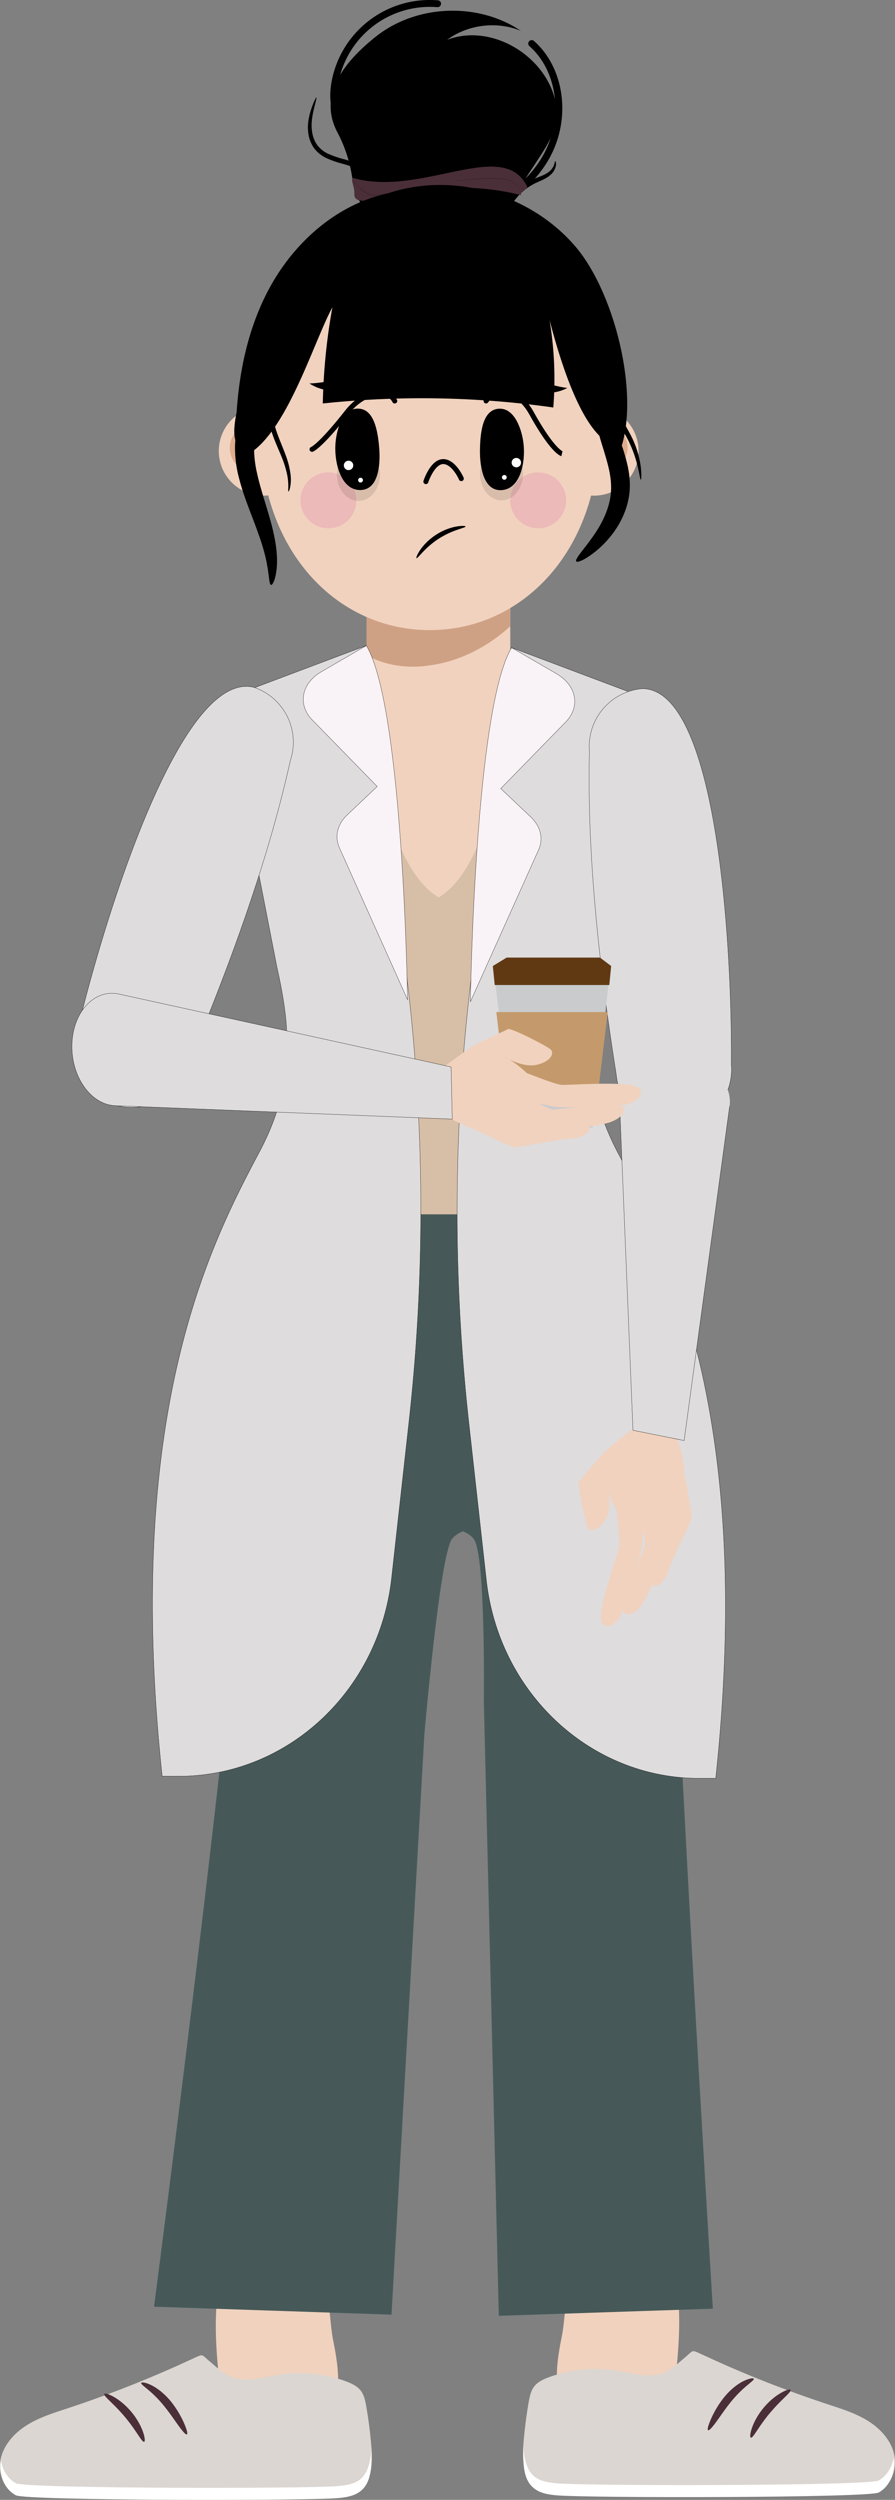 <svg xmlns="http://www.w3.org/2000/svg" viewBox="0 0 865.07 2415.84"><rect x="0" y="0" width="865.07" height="2415.84" fill="#808080" stroke="none"/><defs><style>.cls-1{fill:#f1d2be;}.cls-2{fill:#dbd6d1;}.cls-3{fill:#4a2e38;}.cls-4{fill:#fff;}.cls-5{fill:#cfa184;}.cls-6{fill:#d7bea6;}.cls-7{fill:#465958;}.cls-13,.cls-8{fill:#dedcdd;}.cls-14,.cls-8,.cls-9{stroke:#000;stroke-miterlimit:10;stroke-width:0.25px;}.cls-9{fill:#f9f3f7;}.cls-10{fill:#dead8e;}.cls-11{fill:#e38dac;opacity:0.35;}.cls-12{opacity:0.38;}.cls-14{fill:none;}.cls-15{fill:#c9cbcd;}.cls-16{fill:#c49a6c;}.cls-17{fill:#603913;}.cls-18{fill-rule:evenodd;}.cls-19{opacity:0.1;}</style></defs><g id="Layer_2" data-name="Layer 2"><g id="creation_people_character" data-name="creation people character"><path class="cls-1" d="M321.89,2261c4.67,23.54,9.06,49.2-1.93,70.53-7.08,13.75-19.91,23.88-33.95,30.35-18.08,8.34-41.5,10.34-56.25-3-12.36-11.19-14.87-29.34-16.61-45.91-3.47-32.94-6.94-66.26-2.41-99.07.77-5.59,2.1-11.71,6.64-15.07,3.42-2.53,7.93-2.91,12.19-3.15q20.06-1.17,40.17-1.23c13.32-.05,37.5.47,43.61,15.19C319.12,2223.48,318.88,2245.76,321.89,2261Z"/><path class="cls-2" d="M65,2327.49c-13.19,4.35-26.62,8.52-38.45,15.8S4.4,2361.46,1,2374.94s1.66,29.49,13.84,36.16c9.59,5.26,284,5.44,312.34,2.63,6.59-.66,13.38-1.73,18.92-5.34,13.17-8.59,14.2-27.25,12.95-42.92q-1.62-20.34-5.14-40.45c-.9-5.11-2-10.42-5.1-14.56-3.45-4.56-8.91-7.09-14.26-9.09a129.53,129.53,0,0,0-66.68-6.25c-11,1.88-22,5.22-33.16,4.39-14.76-1.1-22.16-9.2-32.62-18-7.7-6.49-5.17-6.95-16.14-1.94-7.9,3.61-15.78,7.24-23.74,10.71Q114.51,2311.15,65,2327.49Z"/><path class="cls-3" d="M139.34,2359.73c-1.06.4-3.08-2.47-6.09-7-.76-1.12-1.56-2.36-2.47-3.65s-1.86-2.67-2.86-4.11c-2.08-2.86-4.4-5.93-7-9.05s-5.21-5.95-7.64-8.5c-1.24-1.25-2.39-2.48-3.53-3.57s-2.17-2.14-3.14-3.08c-3.88-3.77-6.34-6.28-5.76-7.25s4.08-.06,9.1,2.78a42.79,42.79,0,0,1,4,2.52c1.41.94,2.82,2.07,4.3,3.27a71.91,71.91,0,0,1,8.76,8.78,72.66,72.66,0,0,1,7.05,10.2c.91,1.67,1.77,3.26,2.44,4.82a46.45,46.45,0,0,1,1.76,4.37C140.13,2355.74,140.32,2359.38,139.34,2359.73Z"/><path class="cls-3" d="M180.64,2352.54c-.95.54-3.63-2.34-7.27-7.28s-8.24-11.88-13.82-18.93a113.72,113.72,0,0,0-15.85-16.46c-4.49-3.8-7.63-6-7.2-7s4.47-.56,10.26,2.38,12.92,8.55,19,16.2a95.2,95.2,0,0,1,12.49,21.07C180.65,2348.22,181.59,2352,180.64,2352.54Z"/><path class="cls-4" d="M15.39,2399.79c9.59,5.26,284,5.44,312.34,2.63,6.59-.65,13.38-1.72,18.92-5.34,9.14-6,11.51-18.66,12.26-29.95.23,18.37,0,33.57-12.26,41.57-5.54,3.61-12.33,4.68-18.92,5.34-28.32,2.81-302.75,2.63-312.34-2.63C4,2405.16-1.15,2390.72,1,2377.85,2.47,2387,7.37,2395.4,15.39,2399.79Z"/><path class="cls-1" d="M543.18,2257c-4.67,23.53-9.06,49.19,1.93,70.52,7.08,13.75,19.91,23.88,33.95,30.36,18.08,8.33,41.5,10.33,56.25-3,12.35-11.19,14.87-29.33,16.61-45.91,3.47-32.93,6.94-66.26,2.41-99.07-.77-5.59-2.1-11.71-6.64-15.07-3.43-2.53-7.94-2.9-12.19-3.15q-20.06-1.17-40.17-1.23c-13.32,0-37.51.47-43.61,15.2C546,2219.47,546.19,2241.75,543.18,2257Z"/><path class="cls-2" d="M800.12,2323.48c13.19,4.35,26.61,8.52,38.44,15.8s22.11,18.17,25.48,31.65-1.66,29.49-13.84,36.16c-9.59,5.26-284,5.44-312.34,2.63-6.59-.66-13.38-1.73-18.92-5.34-13.17-8.59-14.2-27.25-13-42.92,1.08-13.55,2.79-27.06,5.14-40.45.9-5.11,2-10.41,5.1-14.56,3.45-4.56,8.9-7.09,14.26-9.09a129.53,129.53,0,0,1,66.68-6.25c11,1.88,22,5.22,33.16,4.39,14.76-1.1,22.16-9.2,32.62-18,7.7-6.49,5.17-6.95,16.13-1.94,7.9,3.61,15.79,7.24,23.75,10.72Q750.56,2307.13,800.12,2323.48Z"/><path class="cls-4" d="M849.29,2397.12c-9.58,5.26-284,5.44-312.34,2.63-6.58-.65-13.37-1.73-18.92-5.34-9.13-6-11.5-18.66-12.25-29.95-.23,18.37,0,33.57,12.25,41.57,5.55,3.61,12.34,4.68,18.92,5.34,28.33,2.81,302.76,2.63,312.34-2.63,11.41-6.25,16.55-20.69,14.39-33.56C862.21,2384.28,857.31,2392.73,849.29,2397.12Z"/><path class="cls-3" d="M725.73,2355.73c-1-.36-.79-4,1.09-9.45a46.45,46.45,0,0,1,1.76-4.37c.67-1.55,1.53-3.14,2.44-4.82a69.15,69.15,0,0,1,15.8-19c1.49-1.2,2.9-2.34,4.31-3.28s2.72-1.8,4-2.52c5-2.83,8.57-3.68,9.1-2.78s-1.88,3.48-5.76,7.25c-1,.95-2,2-3.14,3.09s-2.29,2.31-3.53,3.56c-2.43,2.55-5,5.4-7.64,8.5s-4.9,6.2-7,9c-1,1.44-2,2.8-2.86,4.11s-1.71,2.53-2.47,3.65C728.81,2353.25,726.79,2356.12,725.73,2355.73Z"/><path class="cls-3" d="M684.43,2348.53c-.95-.53,0-4.32,2.43-10.05a95.43,95.43,0,0,1,12.49-21.07c6-7.65,13.17-13.33,19-16.2s9.88-3.34,10.25-2.38-2.7,3.23-7.19,7a113.71,113.71,0,0,0-15.85,16.46c-5.58,7-10.17,14-13.82,18.93S685.38,2349.07,684.43,2348.53Z"/><path d="M475.31,36.58c-14.21-3.66-29.2-3.43-43.11,1.9,20.13-14.85,48.15-18.25,71.25-8.66C461.93,1.87,402.38,4.25,363.23,35.43c-29.74,23.68-56.61,56.15-36.88,92.89a135.77,135.77,0,0,1,14.27,44.78c2.44,16.8,9.82,31.41,25.62,38.22,39.8,17.17,107.7,33.06,124.72-6.8,22.28-52.18,57.34-71.26,44.31-112.6C526.71,64.79,502.43,43.58,475.31,36.58Z"/><path d="M426.26,3.12a3.21,3.21,0,0,1,0,.76,3.34,3.34,0,0,1-3.59,3.06,89.9,89.9,0,0,0-94.81,69.23c-2.71,11.68-2.64,22.23.23,31.35a3.33,3.33,0,1,1-6.35,2c-3.23-10.27-3.35-22-.36-34.86A96.57,96.57,0,0,1,423.24.3,3.32,3.32,0,0,1,426.26,3.12Z"/><path d="M542.4,90a99.61,99.61,0,0,1-10.46,61.2c-17.27,32.47-52.92,57.34-95.37,66.53a3.33,3.33,0,0,1-1.41-6.51c40.56-8.78,74.54-32.38,90.9-63.15a93.66,93.66,0,0,0,10-55C533.58,73.5,525,56.28,511.72,44.6a3.33,3.33,0,1,1,4.41-5C530.5,52.3,539.44,70.4,542.4,90Z"/><rect class="cls-1" x="354.3" y="531.16" width="138.9" height="208.88"/><path class="cls-5" d="M354.3,531.16v102.1c18.23,10,39.84,13,60.42,9.85,29.43-3.84,56.48-17.84,78.47-37.88V531.16Z"/><path class="cls-1" d="M572.44,693.49c0,35.49-90.36,199.43-148.7,199.43S275.05,729,275.05,693.49s90.36-36.93,148.69-36.93S572.44,658,572.44,693.49Z"/><polygon class="cls-1" points="541.61 1062.74 579.24 1222.04 275.05 1222.04 309.87 1062.74 541.61 1062.74"/><path class="cls-6" d="M620.78,694.57c-8.82-15-127-43.54-127-43.54S486.88,830.14,424,867.28C361.2,830.14,354.3,651,354.3,651s-118.18,28.5-127,43.54C195.51,748.78,271,842.88,275.05,897.4s-.3,324.64-.3,324.64h298S569,951.92,573,897.4,652.57,748.78,620.78,694.57Z"/><path class="cls-7" d="M275.05,1173.58s-38.54,128.34-36.76,242.72-89.41,812.87-89.41,812.87l229.53,7.69L410.19,1676s15-173.45,26.66-188.69,49.2-11.62,49.2-11.62l3.57-302.08Z"/><path class="cls-7" d="M619.73,1173.58s29.74,124.46,27.95,238.85S689,2231.08,689,2231.08L482.13,2238l-14.5-594.52s1.92-141-9.71-156.2-49.2-11.62-49.2-11.62l-3.56-302.08Z"/><path class="cls-8" d="M494.44,625.9,455.58,944.25a1863.79,1863.79,0,0,0-2.3,431.74l16.8,151c12.15,109.19,100.64,191.54,205.81,191.54H691.8c38.12-355.44-49.16-518.63-94.4-604.17-35.37-66.89-29.16-121.07-16.3-178.72l50.3-258.15Z"/><path class="cls-9" d="M494.44,625.9,538,651.16c19.31,11.21,23.21,31.8,8.81,46.55L484,762.06l29.18,27.63c9.45,8.94,12.22,20.82,7.38,31.62L454.69,968S458.66,686.16,494.44,625.9Z"/><path class="cls-8" d="M655.88,1089.43h0a56,56,0,0,1-60.23-51c-17.86-112.5-28.24-218.28-25.94-312.68a56,56,0,0,1,51-60.23h0c71.71,0,87,242.22,86.17,363.68A56,56,0,0,1,655.88,1089.43Z"/><path d="M305.8,94.17c.31.1-.16,2.32-1.17,6.23-.5,2-1.12,4.35-1.73,7.12a73.8,73.8,0,0,0-1.52,9.44,42.05,42.05,0,0,0,.43,11.32A29,29,0,0,0,306.5,140a28,28,0,0,0,10.71,8.63,99.11,99.11,0,0,0,14.86,5.14,91.79,91.79,0,0,1,15.53,5.6,35.39,35.39,0,0,1,12.27,10,47.43,47.43,0,0,1,6.78,12.41,92.07,92.07,0,0,1,3.46,11.54c1.68,7.11,2.71,12.85,3.55,16.8.19,1,.36,1.86.52,2.64s.28,1.41.37,1.94c.17,1.06.19,1.64,0,1.69s-.46-.44-.92-1.42c-.23-.49-.5-1.1-.8-1.83s-.59-1.6-.93-2.54c-1.38-3.84-2.91-9.55-5-16.43a101.81,101.81,0,0,0-3.86-11A46,46,0,0,0,356.58,172a32,32,0,0,0-11-8.62,94.2,94.2,0,0,0-14.81-5.21,95,95,0,0,1-15.55-5.51A31.58,31.58,0,0,1,303,142.36a32,32,0,0,1-5-13.48,42.64,42.64,0,0,1,.11-12.3,63.07,63.07,0,0,1,2.26-9.72c.86-2.78,1.74-5.12,2.5-7C304.47,96.07,305.51,94.07,305.8,94.17Z"/><path d="M536.62,155.7c.25-.06,1,1.23.76,3.79a15.25,15.25,0,0,1-5,9.26,27.88,27.88,0,0,1-6,4.11c-2.26,1.2-4.72,2.24-7.19,3.37a55,55,0,0,0-14.42,9.33,53.61,53.61,0,0,0-6.11,6.47c-1.8,2.23-3.4,4.65-5.18,6.9a30.21,30.21,0,0,1-5.92,5.88,26.31,26.31,0,0,1-6.43,3.42,23.5,23.5,0,0,1-10.23,1.42c-2.43-.25-3.68-.8-3.64-1.09s1.36-.39,3.61-.69a29.44,29.44,0,0,0,9-2.63,26.16,26.16,0,0,0,5.35-3.43,28.27,28.27,0,0,0,4.88-5.43c1.57-2.15,3.09-4.62,5-7.12a52.75,52.75,0,0,1,22.39-16.91c2.61-1.06,5-1.93,7.19-2.9a27.36,27.36,0,0,0,5.54-3.16,15.65,15.65,0,0,0,5.4-7.16C536.33,157.07,536.26,155.75,536.62,155.7Z"/><path class="cls-8" d="M354.13,623.9,393,942.25A1863.79,1863.79,0,0,1,395.3,1374l-16.8,151c-12.15,109.19-100.64,191.54-205.82,191.54H156.77c-38.11-355.44,49.17-518.63,94.4-604.17,35.38-66.89,29.16-121.07,16.3-178.72L217.18,675.49Z"/><path class="cls-9" d="M354.13,623.9l-43.51,25.26c-19.3,11.21-23.2,31.8-8.81,46.55l62.81,64.35-29.18,27.63c-9.44,8.94-12.21,20.82-7.37,31.62L393.89,966S389.91,684.16,354.13,623.9Z"/><path class="cls-8" d="M109.67,1067.32h0a56,56,0,0,0,70.72-35C224.74,927.34,260.21,827.15,280.64,735a56,56,0,0,0-35.06-70.72h0C176,647,103,878.48,74.62,996.6A56,56,0,0,0,109.67,1067.32Z"/><path class="cls-3" d="M503.71,188.64c-92.5-23.92-162.81,22.16-161.21-1.76.39-5.7-3.71-13-1.59-14.94,66.73,18.9,144.79-39,168.37,7.83C511.61,182.38,501.59,184.87,503.71,188.64Z"/><circle class="cls-1" cx="254.61" cy="435.86" r="43.14"/><path class="cls-10" d="M242.61,414.54a19.25,19.25,0,0,0-15,15.51c-1.19,7.68,3.08,15.55,9.79,19.23,3,1.64.32,6.22-2.68,4.58a23.88,23.88,0,0,1,6.5-44.43c3.34-.7,4.76,4.41,1.41,5.11Z"/><circle class="cls-1" cx="574.07" cy="435.86" r="43.14"/><path class="cls-10" d="M586.07,414.54a19.27,19.27,0,0,1,15,15.51c1.19,7.68-3.08,15.55-9.79,19.23-3,1.64-.32,6.22,2.67,4.58a23.87,23.87,0,0,0-6.5-44.43c-3.33-.7-4.76,4.41-1.41,5.11Z"/><path class="cls-1" d="M579.05,417.62c0,114-73.3,191.31-163.72,191.31S251.61,531.57,251.61,417.62s17.26-206.3,163.72-206.3S579.05,303.68,579.05,417.62Z"/><circle class="cls-11" cx="520.19" cy="483.51" r="27"/><circle class="cls-11" cx="317.43" cy="483.51" r="27"/><g class="cls-12"><path d="M437.13,175.65a.91.91,0,0,1,.19-.05l.54-.11,2.1-.38c1.82-.3,4.46-.73,7.74-1.15a211.07,211.07,0,0,1,25.79-1.66,89.55,89.55,0,0,1,14.22.73,23.44,23.44,0,0,1,6,1.8,21.93,21.93,0,0,1,4.55,3c1.29,1,2.44,2,3.53,2.72a12.56,12.56,0,0,0,2.95,1.54,8.77,8.77,0,0,0,2.8.46s-.06,0-.18,0l-.56,0a7.08,7.08,0,0,1-2.1-.36,12.33,12.33,0,0,1-3-1.51c-1.1-.73-2.27-1.67-3.57-2.69a22.18,22.18,0,0,0-4.52-2.88,23.28,23.28,0,0,0-5.89-1.75,92.33,92.33,0,0,0-14.16-.7,231,231,0,0,0-25.75,1.56c-3.29.39-5.93.77-7.76,1l-2.11.31-.55.08A.69.69,0,0,1,437.13,175.65Z"/></g><g class="cls-12"><path d="M390.14,183.9a3.93,3.93,0,0,1-.55.14l-1.58.33-5.81,1.16-8.64,1.67-5.11,1a35.52,35.52,0,0,1-5.57.65,17.75,17.75,0,0,1-10.27-3A35.54,35.54,0,0,1,346,180c-1.7-1.85-3-3.44-3.82-4.55-.43-.55-.75-1-1-1.29a2.78,2.78,0,0,1-.32-.46,2.62,2.62,0,0,1,.38.42l1,1.24c.9,1.08,2.18,2.65,3.9,4.47a36.5,36.5,0,0,0,6.65,5.66,17.67,17.67,0,0,0,10.09,3,37.44,37.44,0,0,0,5.5-.64l5.11-.95,8.66-1.6,5.84-1,1.59-.27A2.59,2.59,0,0,1,390.14,183.9Z"/></g><path d="M531.14,309.07a347.87,347.87,0,0,1,3.66,84.72A908.16,908.16,0,0,0,312,389.92a587.38,587.38,0,0,1,9.28-93c-17.66,32.81-41.45,112.47-76.71,139-14.85-1.3-22.15-6.51-15.85-37.58,2.68-41,11.52-81.69,30.62-117.88,23.88-45.24,65.34-82.82,115.48-93.55,63.59-21.41,138,.68,181.25,51.2,36.9,43.08,61.2,137.69,45.08,192C598.42,430.13,565.86,443.09,531.14,309.07Z"/><path d="M262,565.26c-.63-.11-1.1-1.17-1.45-3-.17-.93-.29-2-.5-3.37s-.29-2.82-.57-4.5-.44-3.53-.81-5.54-.75-4.19-1.17-6.51c-1-4.64-2.32-9.86-4.1-15.61s-4-12-6.51-18.75-5.37-14-8.23-21.85a243.66,243.66,0,0,1-8-25.49,113.71,113.71,0,0,1-3.5-29.78c0-1.31.13-2.63.21-3.95s.17-2.62.37-3.93.34-2.6.54-3.89.52-2.57.77-3.85a68.47,68.47,0,0,1,2-7.45c.77-2.41,1.63-4.74,2.55-7,3.7-9,8.16-16.77,12.19-23.92,8.13-14.35,15.67-27.15,22.24-37.78,13.14-21.26,22.39-33.81,24.62-32.62s-3,15.88-13.17,38.69c-5.11,11.4-11.47,24.83-18.78,39.62-3.66,7.41-7.49,14.89-10.4,22.58-.73,1.92-1.38,3.86-2,5.8A55.7,55.7,0,0,0,247,419c-.19,1-.38,2-.57,3s-.26,2-.39,3.06-.22,2.06-.28,3.11-.19,2.08-.17,3.15a107.56,107.56,0,0,0,2.69,25.26c1.79,8.29,4.13,16.36,6.49,24.16s4.7,15.31,6.67,22.51a206.88,206.88,0,0,1,4.66,20.47,115.49,115.49,0,0,1,1.68,17.52c0,2.61-.05,5-.29,7.26-.11,1.12-.16,2.18-.33,3.19s-.31,2-.46,2.87a40.82,40.82,0,0,1-1.13,4.75,19.84,19.84,0,0,1-1.27,3.38C263.4,564.51,262.66,565.36,262,565.26Z"/><path d="M557,542.54c-.4-.5-.2-1.45.51-2.8a46.94,46.94,0,0,1,3.54-5.25c3.23-4.29,8.07-10.17,13.24-17.73S584.83,499.86,588,489a63.66,63.66,0,0,0,2.68-17.16,75,75,0,0,0-.52-9.23c-.42-3.17-.94-6.4-1.72-9.72-3-13.27-8.06-26.4-11.11-39.39a161,161,0,0,1-4.49-34.81,107.66,107.66,0,0,1,1.93-23.46c1.21-5.47,2.64-8.37,3.88-8.3,2.66.16,3.65,12.11,7.08,30.48A268.36,268.36,0,0,0,593.64,409c1.83,5.79,4.07,11.91,6.36,18.51a197.07,197.07,0,0,1,6.35,21.37,100,100,0,0,1,2,11.71,82.56,82.56,0,0,1,.35,11.86A72.54,72.54,0,0,1,604,494.39a86.23,86.23,0,0,1-9.11,17.54,95.91,95.91,0,0,1-10.59,13,88.54,88.54,0,0,1-18.55,14.88,28.11,28.11,0,0,1-5.93,2.75C558.38,543.05,557.42,543,557,542.54Z"/><path d="M619.39,463.62c-.72.05-1.32-6.49-4-16.57a117.3,117.3,0,0,0-6.11-17.17c-1.41-3.13-3-6.31-4.87-9.59s-3.88-6.71-5.66-10.5a65,65,0,0,1-4-11.48c-1-3.77-1.66-7.42-2.29-10.87-1.26-6.91-2.2-13.17-2.85-18.43-1.3-10.54-1.52-17.12-.91-17.2s2,6.33,4.1,16.67c1.06,5.17,2.32,11.32,3.8,18.13s3,14.24,6.33,21.24c1.65,3.52,3.61,6.9,5.44,10.28a102.28,102.28,0,0,1,4.82,10.09,94.26,94.26,0,0,1,5.39,18.11A73.35,73.35,0,0,1,619.89,459C619.93,462,619.68,463.6,619.39,463.62Z"/><path d="M278.82,475c-.76-.14.76-6.48-1.3-16.41a96.17,96.17,0,0,0-5.32-17c-2.49-6.28-5.72-13.11-8.44-20.68s-4.53-15.28-4.47-22.46a63,63,0,0,1,3.24-18.39c1.55-5,3-8.91,4-11.64s1.6-4.22,1.92-4.15.27,1.71-.19,4.6-1.42,7-2.55,12-2.36,11-2.15,17.5,1.91,13.68,4.57,21,5.72,14.18,8.07,20.73a81.56,81.56,0,0,1,4.57,18,40.16,40.16,0,0,1-.29,12.57q-.24,1.09-.45,1.92c-.17.55-.34,1-.49,1.37C279.2,474.69,279,475.05,278.82,475Z"/><path class="cls-1" d="M592.74,1432.45s7.39,55.41,5.53,63.17-21.1,62.45-17,71.76,16.94,2.06,22.28-14,17.89-56,17.33-62.94,3.93-33.42,3.16-41S604.79,1407,592.74,1432.45Z"/><path class="cls-1" d="M621,1446.36c-6.32,10.66,3.84,44.49,2.48,47.61s-16.49,42.55-20.16,56.33,9.66,13.14,18.74-2.21S642,1504,643.16,1498.62s9.21-48.1,9.26-59S630.11,1431,621,1446.36Z"/><path class="cls-1" d="M635.79,1422.15c-4,11.73,10.27,44.82,9.58,48.15s-16.41,39.17-17.13,53.41,12.16,10.84,17.87-6,22.31-46.26,22.33-51.72-7.09-43.48-9.31-54.18S641.49,1405.25,635.79,1422.15Z"/><path class="cls-1" d="M586.75,1433.6c-.36,5.16,3.86,16.08,9.64,27,3.87-.71,7.75-1.3,11.62-1.83,14.34-1.94,28.66-3,43-5.18,3.19-.5,6.4-1.07,9.59-1.72,4.72-27.88-1.65-92.59-40.26-78.24C620.35,1373.67,587.59,1421.91,586.75,1433.6Z"/><path class="cls-1" d="M621.21,1373.37s-26.76,20.54-35.77,28.78c-6.46,5.9-23.3,27.19-25.56,29s5.61,39.8,8,44.84,11.36,3.62,18-8.8.9-31.32.9-31.32,34.51-17.65,42.75-31.68S621.21,1373.37,621.21,1373.37Z"/><path class="cls-13" d="M661.26,1392.13l-49.45-9.9-13.45-328.38c-1-24.76,25.86-41.54,57.66-36h0c30.06,5.24,52.3,28.41,49.2,51.25Z"/><polyline class="cls-14" points="705.22 1069.1 661.26 1392.13 611.81 1382.23 598.36 1053.85"/><polygon class="cls-15" points="572.75 1089.62 495.44 1089.62 476.78 933.64 590.08 933.64 572.75 1089.62"/><polygon class="cls-16" points="489.84 1063.12 577.23 1063.12 587.36 978.06 479.71 978.06 489.84 1063.12"/><polygon class="cls-17" points="579.94 925.39 489.71 925.39 476.34 933.54 478.17 951.89 588.93 951.89 590.73 933.54 579.94 925.39"/><path class="cls-1" d="M483.44,1026.53s51.52,21.67,59.5,21.91,65.8-4,73.71,2.41-2.45,16.88-19.37,17.82-58.74,2.56-65.28.2-33.29-5-40.4-7.72S455.67,1031.47,483.44,1026.53Z"/><path class="cls-1" d="M489.43,1057.46c11.94-3.29,41.92,15.39,45.29,14.89s45.39-4.74,59.65-4.66,10.14,12.76-7,17.51-47.82,7.63-53.26,7.35-48.84-3.74-59.39-6.56S472.24,1062.21,489.43,1057.46Z"/><path class="cls-1" d="M462.19,1065.36c12.37-.74,40.56,21.68,44,21.89s42.09-5.55,56-2.52,7.27,14.59-10.53,15.66-50.5,9.39-55.77,8-40.1-18.25-49.83-23.2S444.39,1066.44,462.19,1065.36Z"/><path class="cls-1" d="M486.12,1021.05c5.07,1,14.5,7.94,23.56,16.4-1.7,3.55-3.29,7.13-4.82,10.73-5.63,13.33-10.37,26.88-16.29,40.14-1.32,3-2.7,5.9-4.17,8.81-28.14-2.76-88.92-25.9-64.93-59.39C419.47,1037.74,474.61,1018.79,486.12,1021.05Z"/><path class="cls-1" d="M419,1038.5s26.84-20.44,37.16-27c7.39-4.68,32.35-15.34,34.72-17S527.76,1010.34,532,1014s.5,11.91-13.21,15-30.46-7.36-30.46-7.36-26.09,28.67-41.79,32.94S419,1038.5,419,1038.5Z"/><path class="cls-8" d="M437.16,1081.51,436,1031.09,115,960.64c-24.2-5.32-45.41,18.22-45.49,50.5h0c-.07,30.51,18.86,56.45,41.89,57.37Z"/><path class="cls-18" d="M324.13,430.75c.56-13.6,6.1-35.36,21.18-35.86,15.91-.54,19.78,20.56,21.2,37.91,1.49,18.31-1.41,40.63-18.24,40.77C330,473.73,323.4,448.53,324.13,430.75Z"/><path class="cls-18" d="M506.09,429.43c-1.41-13.54-8.29-34.91-23.37-34.47-15.91.45-18.46,21.75-18.8,39.15-.36,18.37,3.92,40.46,20.74,39.56C502.91,472.69,507.92,447.13,506.09,429.43Z"/><path d="M301.63,436.65a2.42,2.42,0,0,1-.89-4.68c.47-.21,8.4-4.1,32.87-35.21,10.14-12.9,24.29-20.49,36.07-19.35,6.36.62,11.32,3.82,14,9a2.42,2.42,0,0,1-4.31,2.21c-2.41-4.71-6.85-6.09-10.14-6.41-8.33-.81-21.39,4.3-31.79,17.52-25.83,32.85-34.13,36.46-35,36.76A2.29,2.29,0,0,1,301.63,436.65Z"/><path d="M542.62,440.8c-1.62-.35-10.76-3.94-30.83-40-6.72-12.09-15.45-19-24.58-19.42a17.59,17.59,0,0,0-15.46,7.56,2.43,2.43,0,0,1-4-2.75,22.43,22.43,0,0,1,19.69-9.65c6.29.3,18.38,3.55,28.59,21.91,19.1,34.35,27.68,37.65,27.77,37.68l-.15,0Z"/><path class="cls-18" d="M299.08,370.56s23.64-.1,45.6-11.49c18.53-9.61,28.15-27.9,28.15-27.9s5.28,22-21.92,38C317.27,389,294.82,366.82,299.08,370.56Z"/><path class="cls-18" d="M548.37,374.93s-23.52-2.45-44.24-16c-17.5-11.39-25.25-30.54-25.25-30.54s-7.44,21.34,18,40C528.45,391.45,553,371.63,548.37,374.93Z"/><path d="M411.64,467.85a2.51,2.51,0,0,1-.76-.12,2.42,2.42,0,0,1-1.54-3.06c.7-2.14,7.23-20.94,19-21h.06c11.85,0,19.38,17.16,19.69,17.89a2.42,2.42,0,1,1-4.45,1.92c-1.8-4.17-8.05-15-15.24-15h0c-7.1,0-12.85,12.76-14.47,17.67A2.43,2.43,0,0,1,411.64,467.85Z"/><circle class="cls-4" cx="499.07" cy="447.08" r="4.55"/><circle class="cls-4" cx="487.47" cy="461.32" r="2.3"/><circle class="cls-4" cx="336.89" cy="449.77" r="4.55"/><circle class="cls-4" cx="348.49" cy="464" r="2.3"/><path d="M402.56,539.37c-.5-.28.58-3.5,3.66-8l1.24-1.74c.44-.6,1-1.18,1.46-1.8,1-1.26,2.2-2.47,3.46-3.77A57.6,57.6,0,0,1,432,511.4c1.7-.61,3.31-1.2,4.87-1.59.78-.2,1.51-.43,2.24-.58l2.1-.41c5.37-.94,8.75-.6,8.81,0s-3.12,1.48-8,3.15l-1.91.67c-.66.23-1.33.53-2,.79-1.42.52-2.88,1.21-4.43,1.88a87.5,87.5,0,0,0-9.63,5.28,86.5,86.5,0,0,0-8.78,6.58c-1.26,1.14-2.49,2.18-3.55,3.26-.53.53-1.08,1-1.56,1.52l-1.4,1.47C405.2,537.15,403.15,539.72,402.56,539.37Z"/><path class="cls-19" d="M484.73,470.11c-9.63,0-17.73-8.08-20.11-19.06a31.19,31.19,0,0,0-.72,6.7c0,14.23,9.33,25.76,20.83,25.76s20.83-11.53,20.83-25.76a31.84,31.84,0,0,0-.71-6.7C502.46,462,494.36,470.11,484.73,470.11Z"/><path class="cls-19" d="M346.49,470.68c-9.63,0-17.73-8.08-20.12-19.06a31.84,31.84,0,0,0-.72,6.7c0,14.23,9.33,25.76,20.84,25.76s20.83-11.53,20.83-25.76a31.84,31.84,0,0,0-.72-6.7C364.21,462.6,356.12,470.68,346.49,470.68Z"/></g></g></svg>